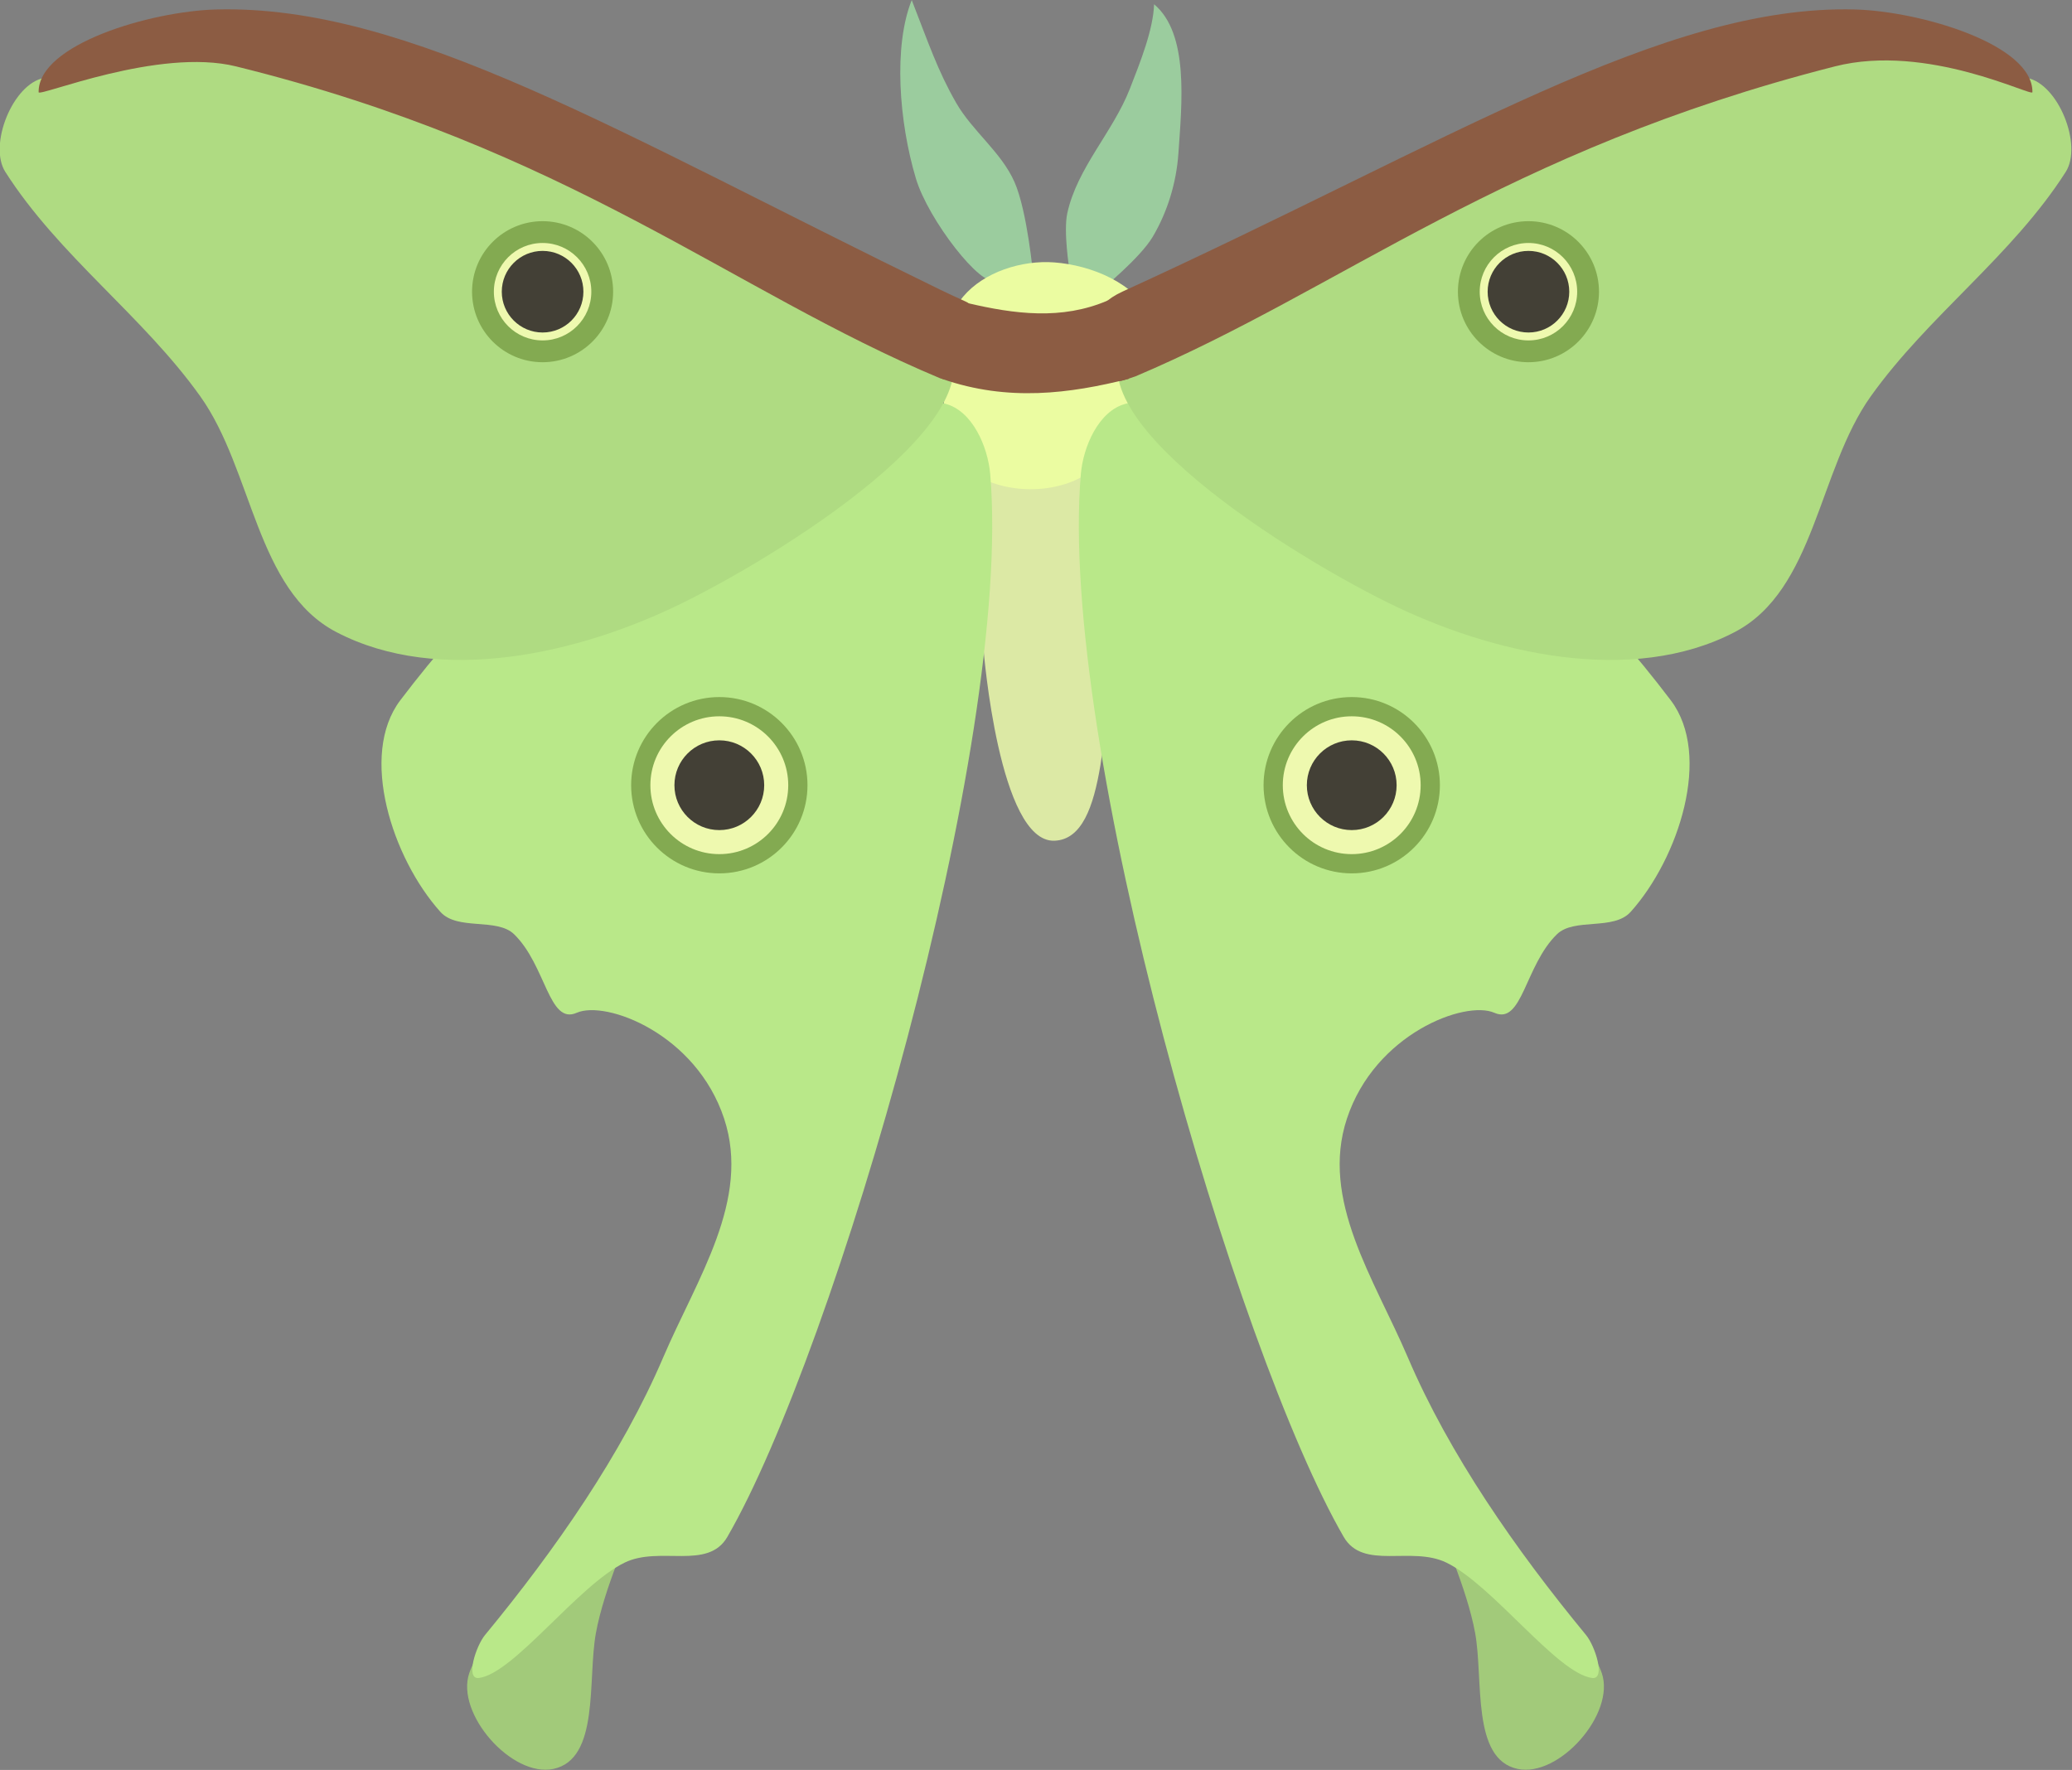 <?xml version="1.0" encoding="UTF-8" standalone="no"?>
<!-- Created with Inkscape (http://www.inkscape.org/) -->

<svg
   xmlns:dc="http://purl.org/dc/elements/1.1/"
   xmlns:cc="http://creativecommons.org/ns#"
   xmlns:rdf="http://www.w3.org/1999/02/22-rdf-syntax-ns#"
   xmlns:svg="http://www.w3.org/2000/svg"
   xmlns="http://www.w3.org/2000/svg"
   xmlns:sodipodi="http://sodipodi.sourceforge.net/DTD/sodipodi-0.dtd"
   xmlns:inkscape="http://www.inkscape.org/namespaces/inkscape"
   width="193.627mm"
   height="165.43mm"
   viewBox="0 0 193.627 165.43"
   version="1.1"
   id="svg8"
   inkscape:version="0.92.4 5da689c313, 2019-01-14"
   sodipodi:docname="Luna Moth.svg">
  <rect x="0" y="0" width="193.627" height="165.43" fill="#808080" stroke="none"/>
  <defs
     id="defs2" />
  <sodipodi:namedview
     id="base"
     pagecolor="#ffffff"
     bordercolor="#666666"
     borderopacity="1.0"
     inkscape:pageopacity="0.0"
     inkscape:pageshadow="2"
     inkscape:zoom="0.57134486"
     inkscape:cx="698.51349"
     inkscape:cy="347.37708"
     inkscape:document-units="mm"
     inkscape:current-layer="layer1"
     showgrid="false"
     inkscape:window-width="1920"
     inkscape:window-height="1022"
     inkscape:window-x="0"
     inkscape:window-y="30"
     inkscape:window-maximized="1"
     fit-margin-top="0"
     fit-margin-left="0"
     fit-margin-right="0"
     fit-margin-bottom="0" />
  <g
     inkscape:label="Layer 1"
     inkscape:groupmode="layer"
     id="layer1"
     transform="translate(-5.393,-74.98)">
    <g
       id="g1074"
       transform="matrix(2.242,0,0,2.242,-164.228,119.216)">
      <g
         transform="translate(0,-89.958)"
         id="g1029">
        <g
           id="g997">
          <path
             sodipodi:nodetypes="cscaacc"
             inkscape:connector-curvature="0"
             id="path989"
             d="m 117.132,81.895 c -0.544,0.363 -2.78,-2.488 -3.3,-4.226 -0.711,-2.376 -0.941,-5.523 -0.174,-7.438 0.688,1.76 1.077,2.935 1.852,4.284 0.681,1.185 1.879,2.05 2.431,3.3 0.537,1.215 0.781,3.907 0.781,3.907 z"
             style="fill:#9bcc9e;fill-opacity:1;stroke:none;stroke-width:0.265px;stroke-linecap:butt;stroke-linejoin:miter;stroke-opacity:1" />
          <path
             sodipodi:nodetypes="caacaacc"
             inkscape:connector-curvature="0"
             id="path991"
             d="m 120.229,81.461 c 0,0 -0.253,-1.58 -0.087,-2.344 0.411,-1.889 1.901,-3.381 2.605,-5.181 0.446,-1.14 0.977,-2.474 1.013,-3.531 1.461,1.224 1.158,4.126 1.013,6.223 -0.083,1.209 -0.453,2.431 -1.071,3.473 -0.522,0.88 -2.142,2.2 -2.142,2.2 z"
             style="fill:#9bcc9e;fill-opacity:1;stroke:none;stroke-width:0.265px;stroke-linecap:butt;stroke-linejoin:miter;stroke-opacity:1" />
        </g>
        <g
           id="g926">
          <path
             sodipodi:nodetypes="czacczcc"
             inkscape:connector-curvature="0"
             id="path920"
             d="m 116.655,97.335 c 0,0 0.641,8.014 2.947,7.941 2.306,-0.074 1.917,-5.532 2.701,-8.35 0.642,-2.308 1.637,-6.999 1.637,-6.999 l -1.965,-1.31 c 0,0 -0.716,1.555 -2.62,1.555 -1.904,0 -3.725,-1.924 -3.725,-1.924 z"
             style="fill:#dce9a5;fill-opacity:1;stroke:none;stroke-width:0.265px;stroke-linecap:butt;stroke-linejoin:miter;stroke-opacity:1" />
          <path
             sodipodi:nodetypes="aaaaaaaaa"
             inkscape:connector-curvature="0"
             id="path922"
             d="m 115.018,86.816 c 0.089,-1.426 -0.139,-3.12 0.778,-4.216 0.87,-1.04 2.455,-1.535 3.807,-1.433 1.529,0.116 3.373,0.857 4.011,2.251 0.597,1.304 -0.251,2.917 -0.86,4.216 -0.445,0.949 -1.05,1.944 -1.965,2.456 -0.96,0.537 -2.203,0.658 -3.275,0.409 -0.922,-0.214 -1.901,-0.736 -2.374,-1.555 -0.356,-0.615 -0.167,-1.419 -0.123,-2.128 z"
             style="fill:#ebfca1;fill-opacity:1;stroke:none;stroke-width:0.265px;stroke-linecap:butt;stroke-linejoin:miter;stroke-opacity:1" />
        </g>
        <g
           id="g939">
          <path
             sodipodi:nodetypes="sascs"
             inkscape:connector-curvature="0"
             id="path893"
             d="m 95.215,139.979 c -0.576,1.687 1.775,4.36 3.508,3.992 1.935,-0.41 1.418,-3.717 1.771,-5.663 0.339,-1.871 1.47,-4.343 1.47,-4.343 0,0 -5.844,3.362 -6.749,6.014 z"
             style="fill:#a2ca7a;fill-opacity:1;stroke:none;stroke-width:0.265px;stroke-linecap:butt;stroke-linejoin:miter;stroke-opacity:1" />
          <g
             id="g840">
            <path
               style="fill:#b9e889;fill-opacity:1;stroke:none;stroke-width:0.265px;stroke-linecap:butt;stroke-linejoin:miter;stroke-opacity:1"
               d="m 95.616,140.18 c 1.461,-0.185 4.141,-3.872 6.08,-4.811 1.46,-0.706 3.463,0.334 4.276,-1.069 4.46,-7.698 11.908,-33.059 10.958,-44.3 -0.098,-1.157 -0.746,-2.649 -1.871,-2.94 -8.227,-2.129 -16.854,4.627 -22.718,12.361 -1.736,2.29 -0.328,6.593 1.67,8.82 0.715,0.797 2.35,0.232 3.074,0.935 1.336,1.299 1.44,3.788 2.606,3.274 1.219,-0.537 4.978,0.871 6.147,4.41 1.122,3.395 -1.133,6.668 -2.539,9.956 -1.726,4.038 -4.491,8.012 -7.427,11.573 -0.384,0.465 -0.828,1.863 -0.257,1.791 z"
               id="path837"
               inkscape:connector-curvature="0"
               sodipodi:nodetypes="ssssssassssss" />
          </g>
          <circle
             r="3.675"
             cy="102.962"
             cx="105.638"
             id="path842"
             style="opacity:1;fill:#83aa51;fill-opacity:1;stroke:none;stroke-width:1;stroke-linecap:round;stroke-linejoin:round;stroke-miterlimit:4;stroke-dasharray:none;stroke-opacity:1" />
          <circle
             r="2.873"
             cy="102.962"
             cx="105.638"
             id="path842-3"
             style="opacity:1;fill:#eef9af;fill-opacity:1;stroke:none;stroke-width:0.782;stroke-linecap:round;stroke-linejoin:round;stroke-miterlimit:4;stroke-dasharray:none;stroke-opacity:1" />
          <circle
             r="1.871"
             cy="102.962"
             cx="105.638"
             id="path842-3-6"
             style="opacity:1;fill:#434036;fill-opacity:1;stroke:none;stroke-width:0.509;stroke-linecap:round;stroke-linejoin:round;stroke-miterlimit:4;stroke-dasharray:none;stroke-opacity:1" />
          <path
             sodipodi:nodetypes="caaascc"
             inkscape:connector-curvature="0"
             id="path916"
             d="m 114.531,83.879 c 3.825,3.038 -5.773,9.182 -10.398,11.471 -4.335,2.145 -10.171,3.468 -14.458,1.228 -3.352,-1.751 -3.475,-6.748 -5.67,-9.827 -2.398,-3.364 -5.886,-5.847 -8.126,-9.355 -0.715,-1.119 0.308,-3.672 1.612,-3.919 10.788,-4.963 23.902,2.657 37.04,10.402 z"
             style="fill:#afdb82;fill-opacity:1;stroke:none;stroke-width:0.265px;stroke-linecap:butt;stroke-linejoin:miter;stroke-opacity:1" />
          <circle
             r="2.94"
             cy="82.388"
             cx="98.272"
             id="path842-7"
             style="opacity:1;fill:#83aa51;fill-opacity:1;stroke:none;stroke-width:0.8;stroke-linecap:round;stroke-linejoin:round;stroke-miterlimit:4;stroke-dasharray:none;stroke-opacity:1" />
          <circle
             r="2.031"
             cy="82.388"
             cx="98.272"
             id="path842-3-5"
             style="opacity:1;fill:#eef9af;fill-opacity:1;stroke:none;stroke-width:0.553;stroke-linecap:round;stroke-linejoin:round;stroke-miterlimit:4;stroke-dasharray:none;stroke-opacity:1" />
          <circle
             r="1.701"
             cy="82.388"
             cx="98.272"
             id="path842-3-6-3"
             style="opacity:1;fill:#434036;fill-opacity:1;stroke:none;stroke-width:0.463;stroke-linecap:round;stroke-linejoin:round;stroke-miterlimit:4;stroke-dasharray:none;stroke-opacity:1" />
          <path
             sodipodi:nodetypes="ssssssss"
             inkscape:connector-curvature="0"
             id="path918"
             d="m 77.266,74.072 c -0.029,-1.995 4.674,-3.376 7.392,-3.449 7.995,-0.216 16.761,5.145 30.188,11.682 1.611,0.785 1.059,0.347 1.441,1.127 0.231,0.472 0.327,0.977 0.225,1.466 -0.137,0.656 -1.095,1.341 -1.686,1.093 -8.697,-3.644 -15.425,-9.562 -29.333,-12.996 -3.23,-0.798 -8.224,1.289 -8.227,1.077 z"
             style="fill:#8c5c43;fill-opacity:1;stroke:none;stroke-width:0.265px;stroke-linecap:butt;stroke-linejoin:miter;stroke-opacity:1" />
        </g>
        <g
           id="g939-5"
           transform="matrix(-1,0,0,1,237.636,0)">
          <path
             sodipodi:nodetypes="sascs"
             inkscape:connector-curvature="0"
             id="path893-6"
             d="m 95.215,139.979 c -0.576,1.687 1.775,4.36 3.508,3.992 1.935,-0.41 1.418,-3.717 1.771,-5.663 0.339,-1.871 1.47,-4.343 1.47,-4.343 0,0 -5.844,3.362 -6.749,6.014 z"
             style="fill:#a2ca7a;fill-opacity:1;stroke:none;stroke-width:0.265px;stroke-linecap:butt;stroke-linejoin:miter;stroke-opacity:1" />
          <g
             id="g840-2">
            <path
               style="fill:#b9e889;fill-opacity:1;stroke:none;stroke-width:0.265px;stroke-linecap:butt;stroke-linejoin:miter;stroke-opacity:1"
               d="m 95.616,140.18 c 1.461,-0.185 4.141,-3.872 6.08,-4.811 1.46,-0.706 3.463,0.334 4.276,-1.069 4.46,-7.698 11.908,-33.059 10.958,-44.3 -0.098,-1.157 -0.746,-2.649 -1.871,-2.94 -8.227,-2.129 -16.854,4.627 -22.718,12.361 -1.736,2.29 -0.328,6.593 1.67,8.82 0.715,0.797 2.35,0.232 3.074,0.935 1.336,1.299 1.44,3.788 2.606,3.274 1.219,-0.537 4.978,0.871 6.147,4.41 1.122,3.395 -1.133,6.668 -2.539,9.956 -1.726,4.038 -4.491,8.012 -7.427,11.573 -0.384,0.465 -0.828,1.863 -0.257,1.791 z"
               id="path837-9"
               inkscape:connector-curvature="0"
               sodipodi:nodetypes="ssssssassssss" />
          </g>
          <circle
             r="3.675"
             cy="102.962"
             cx="105.638"
             id="path842-1"
             style="opacity:1;fill:#83aa51;fill-opacity:1;stroke:none;stroke-width:1;stroke-linecap:round;stroke-linejoin:round;stroke-miterlimit:4;stroke-dasharray:none;stroke-opacity:1" />
          <circle
             r="2.873"
             cy="102.962"
             cx="105.638"
             id="path842-3-2"
             style="opacity:1;fill:#eef9af;fill-opacity:1;stroke:none;stroke-width:0.782;stroke-linecap:round;stroke-linejoin:round;stroke-miterlimit:4;stroke-dasharray:none;stroke-opacity:1" />
          <circle
             r="1.871"
             cy="102.962"
             cx="105.638"
             id="path842-3-6-7"
             style="opacity:1;fill:#434036;fill-opacity:1;stroke:none;stroke-width:0.509;stroke-linecap:round;stroke-linejoin:round;stroke-miterlimit:4;stroke-dasharray:none;stroke-opacity:1" />
          <path
             sodipodi:nodetypes="caaascc"
             inkscape:connector-curvature="0"
             id="path916-0"
             d="m 114.531,83.879 c 3.825,3.038 -5.773,9.182 -10.398,11.471 -4.335,2.145 -10.171,3.468 -14.458,1.228 -3.352,-1.751 -3.475,-6.748 -5.67,-9.827 -2.398,-3.364 -5.886,-5.847 -8.126,-9.355 -0.715,-1.119 0.308,-3.672 1.612,-3.919 10.788,-4.963 23.902,2.657 37.04,10.402 z"
             style="fill:#afdb82;fill-opacity:1;stroke:none;stroke-width:0.265px;stroke-linecap:butt;stroke-linejoin:miter;stroke-opacity:1" />
          <circle
             r="2.94"
             cy="82.388"
             cx="98.272"
             id="path842-7-9"
             style="opacity:1;fill:#83aa51;fill-opacity:1;stroke:none;stroke-width:0.8;stroke-linecap:round;stroke-linejoin:round;stroke-miterlimit:4;stroke-dasharray:none;stroke-opacity:1" />
          <circle
             r="2.031"
             cy="82.388"
             cx="98.272"
             id="path842-3-5-3"
             style="opacity:1;fill:#eef9af;fill-opacity:1;stroke:none;stroke-width:0.553;stroke-linecap:round;stroke-linejoin:round;stroke-miterlimit:4;stroke-dasharray:none;stroke-opacity:1" />
          <circle
             r="1.701"
             cy="82.388"
             cx="98.272"
             id="path842-3-6-3-6"
             style="opacity:1;fill:#434036;fill-opacity:1;stroke:none;stroke-width:0.463;stroke-linecap:round;stroke-linejoin:round;stroke-miterlimit:4;stroke-dasharray:none;stroke-opacity:1" />
          <path
             sodipodi:nodetypes="sssassss"
             inkscape:connector-curvature="0"
             id="path918-0"
             d="m 77.266,74.072 c -0.029,-1.995 4.674,-3.376 7.392,-3.449 7.995,-0.216 16.944,5.548 30.526,11.756 1.332,0.609 1.483,1.582 1.328,2.518 -0.096,0.578 -0.45,1.341 -1.277,1.206 -0.064,-0.01 -0.529,-0.163 -0.588,-0.188 -8.611,-3.649 -15.366,-9.413 -29.154,-12.921 -3.858,-0.981 -8.224,1.289 -8.227,1.077 z"
             style="fill:#8c5c43;fill-opacity:1;stroke:none;stroke-width:0.265px;stroke-linecap:butt;stroke-linejoin:miter;stroke-opacity:1" />
        </g>
      </g>
      <path
         sodipodi:nodetypes="ccccc"
         inkscape:connector-curvature="0"
         id="path1031"
         d="m 115.959,-7.102 c 1.979,0.467 3.949,0.726 5.874,-0.102 l 0.88,3.264 c -2.468,0.621 -5.038,0.961 -7.777,0.01 z"
         style="fill:#8c5c43;fill-opacity:1;stroke:none;stroke-width:0.265px;stroke-linecap:butt;stroke-linejoin:miter;stroke-opacity:1" />
    </g>
  </g>
</svg>
